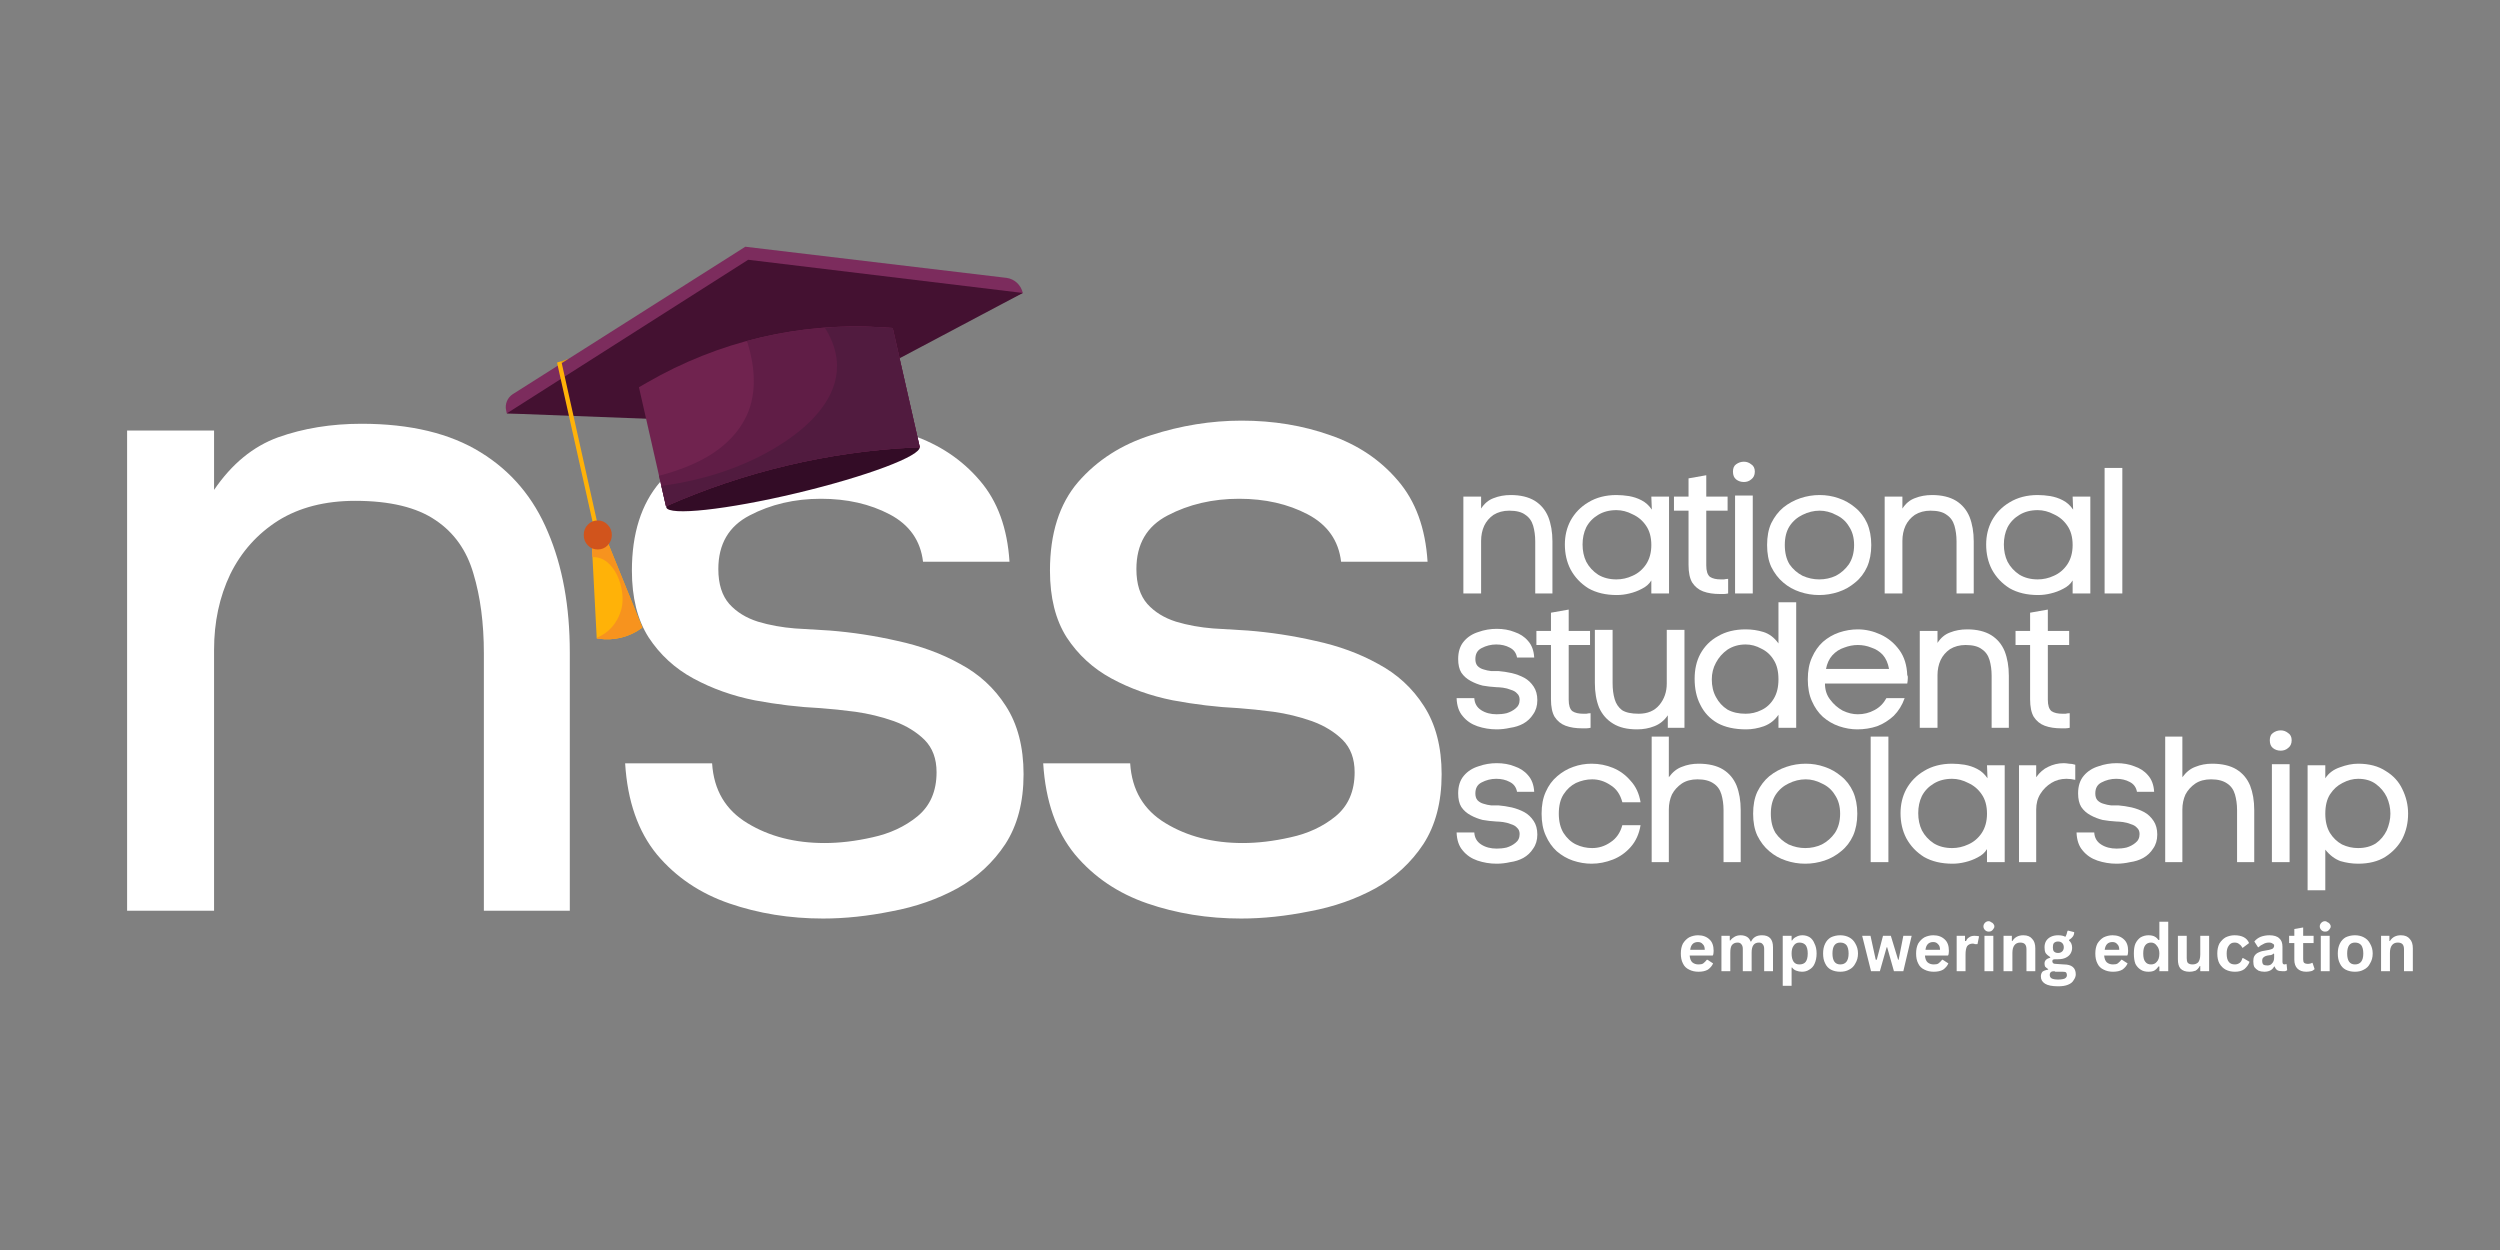 <svg xmlns="http://www.w3.org/2000/svg" xmlns:xlink="http://www.w3.org/1999/xlink" width="100" zoomAndPan="magnify" viewBox="0 0 75 37.5" height="50" preserveAspectRatio="xMidYMid meet" version="1.0"><rect x="0" y="0" width="75" height="37.5" fill="#808080" stroke="none"/><defs><g/><clipPath id="fa72dd8652"><path d="M 15.141 7.398 L 30.684 7.398 L 30.684 13 L 15.141 13 Z M 15.141 7.398 " clip-rule="nonzero"/></clipPath><clipPath id="5d07f3eb78"><path d="M 17 16 L 20 16 L 20 19.238 L 17 19.238 Z M 17 16 " clip-rule="nonzero"/></clipPath></defs><g fill="#ffffff" fill-opacity="1"><g transform="translate(1.813, 27.322)"><g><path d="M 4.609 -12.625 C 5.141 -13.406 5.781 -13.93 6.531 -14.203 C 7.289 -14.473 8.125 -14.609 9.031 -14.609 C 10.5 -14.609 11.691 -14.32 12.609 -13.75 C 13.523 -13.188 14.195 -12.391 14.625 -11.359 C 15.062 -10.336 15.281 -9.133 15.281 -7.75 L 15.281 0 L 12.703 0 L 12.703 -7.719 C 12.703 -8.625 12.598 -9.422 12.391 -10.109 C 12.191 -10.805 11.812 -11.344 11.25 -11.719 C 10.688 -12.102 9.883 -12.297 8.844 -12.297 C 7.938 -12.297 7.164 -12.098 6.531 -11.703 C 5.906 -11.305 5.426 -10.77 5.094 -10.094 C 4.77 -9.414 4.609 -8.66 4.609 -7.828 L 4.609 0 L 2 0 L 2 -14.406 L 4.609 -14.406 Z M 4.609 -12.625 "/></g></g></g><g fill="#ffffff" fill-opacity="1"><g transform="translate(17.738, 27.322)"><g><path d="M 3.812 -10.25 C 3.812 -9.801 3.922 -9.453 4.141 -9.203 C 4.359 -8.961 4.645 -8.785 5 -8.672 C 5.352 -8.566 5.723 -8.5 6.109 -8.469 C 6.492 -8.445 6.844 -8.426 7.156 -8.406 C 7.832 -8.352 8.508 -8.25 9.188 -8.094 C 9.875 -7.945 10.5 -7.719 11.062 -7.406 C 11.633 -7.102 12.094 -6.68 12.438 -6.141 C 12.789 -5.598 12.969 -4.914 12.969 -4.094 C 12.969 -3.258 12.785 -2.562 12.422 -2 C 12.055 -1.445 11.578 -1.004 10.984 -0.672 C 10.391 -0.348 9.734 -0.117 9.016 0.016 C 8.305 0.16 7.617 0.234 6.953 0.234 C 5.953 0.234 5.016 0.082 4.141 -0.219 C 3.266 -0.52 2.539 -1.008 1.969 -1.688 C 1.406 -2.375 1.086 -3.285 1.016 -4.422 L 3.625 -4.422 C 3.676 -3.617 4.031 -3.02 4.688 -2.625 C 5.344 -2.227 6.113 -2.031 7 -2.031 C 7.445 -2.031 7.926 -2.086 8.438 -2.203 C 8.957 -2.316 9.406 -2.523 9.781 -2.828 C 10.164 -3.141 10.359 -3.582 10.359 -4.156 C 10.359 -4.562 10.238 -4.883 10 -5.125 C 9.758 -5.363 9.453 -5.551 9.078 -5.688 C 8.703 -5.82 8.316 -5.914 7.922 -5.969 C 7.535 -6.02 7.188 -6.055 6.875 -6.078 C 6.227 -6.109 5.57 -6.188 4.906 -6.312 C 4.238 -6.445 3.625 -6.664 3.062 -6.969 C 2.508 -7.27 2.062 -7.68 1.719 -8.203 C 1.383 -8.734 1.219 -9.398 1.219 -10.203 C 1.219 -11.316 1.5 -12.203 2.062 -12.859 C 2.633 -13.516 3.363 -13.984 4.25 -14.266 C 5.145 -14.555 6.051 -14.703 6.969 -14.703 C 7.926 -14.703 8.812 -14.555 9.625 -14.266 C 10.445 -13.984 11.125 -13.531 11.656 -12.906 C 12.188 -12.289 12.484 -11.477 12.547 -10.469 L 9.953 -10.469 C 9.879 -11.102 9.547 -11.578 8.953 -11.891 C 8.359 -12.203 7.672 -12.359 6.891 -12.359 C 6.098 -12.359 5.383 -12.191 4.75 -11.859 C 4.125 -11.535 3.812 -11 3.812 -10.25 Z M 3.812 -10.25 "/></g></g></g><g fill="#ffffff" fill-opacity="1"><g transform="translate(30.28, 27.322)"><g><path d="M 3.812 -10.25 C 3.812 -9.801 3.922 -9.453 4.141 -9.203 C 4.359 -8.961 4.645 -8.785 5 -8.672 C 5.352 -8.566 5.723 -8.5 6.109 -8.469 C 6.492 -8.445 6.844 -8.426 7.156 -8.406 C 7.832 -8.352 8.508 -8.25 9.188 -8.094 C 9.875 -7.945 10.5 -7.719 11.062 -7.406 C 11.633 -7.102 12.094 -6.68 12.438 -6.141 C 12.789 -5.598 12.969 -4.914 12.969 -4.094 C 12.969 -3.258 12.785 -2.562 12.422 -2 C 12.055 -1.445 11.578 -1.004 10.984 -0.672 C 10.391 -0.348 9.734 -0.117 9.016 0.016 C 8.305 0.16 7.617 0.234 6.953 0.234 C 5.953 0.234 5.016 0.082 4.141 -0.219 C 3.266 -0.52 2.539 -1.008 1.969 -1.688 C 1.406 -2.375 1.086 -3.285 1.016 -4.422 L 3.625 -4.422 C 3.676 -3.617 4.031 -3.02 4.688 -2.625 C 5.344 -2.227 6.113 -2.031 7 -2.031 C 7.445 -2.031 7.926 -2.086 8.438 -2.203 C 8.957 -2.316 9.406 -2.523 9.781 -2.828 C 10.164 -3.141 10.359 -3.582 10.359 -4.156 C 10.359 -4.562 10.238 -4.883 10 -5.125 C 9.758 -5.363 9.453 -5.551 9.078 -5.688 C 8.703 -5.82 8.316 -5.914 7.922 -5.969 C 7.535 -6.02 7.188 -6.055 6.875 -6.078 C 6.227 -6.109 5.57 -6.188 4.906 -6.312 C 4.238 -6.445 3.625 -6.664 3.062 -6.969 C 2.508 -7.27 2.062 -7.68 1.719 -8.203 C 1.383 -8.734 1.219 -9.398 1.219 -10.203 C 1.219 -11.316 1.5 -12.203 2.062 -12.859 C 2.633 -13.516 3.363 -13.984 4.25 -14.266 C 5.145 -14.555 6.051 -14.703 6.969 -14.703 C 7.926 -14.703 8.812 -14.555 9.625 -14.266 C 10.445 -13.984 11.125 -13.531 11.656 -12.906 C 12.188 -12.289 12.484 -11.477 12.547 -10.469 L 9.953 -10.469 C 9.879 -11.102 9.547 -11.578 8.953 -11.891 C 8.359 -12.203 7.672 -12.359 6.891 -12.359 C 6.098 -12.359 5.383 -12.191 4.75 -11.859 C 4.125 -11.535 3.812 -11 3.812 -10.25 Z M 3.812 -10.25 "/></g></g></g><path fill="#e59c0c" d="M 16.84 10.84 L 17.062 10.762 L 16.812 11.004 Z M 16.84 10.84 " fill-opacity="1" fill-rule="nonzero"/><path fill="#330c26" d="M 27.59 13.406 C 27.648 13.672 26 14.293 23.902 14.793 C 21.805 15.293 20.047 15.484 19.988 15.219 C 19.93 14.957 21.594 14.332 23.688 13.832 C 25.785 13.332 27.531 13.141 27.59 13.406 Z M 27.59 13.406 " fill-opacity="1" fill-rule="nonzero"/><g clip-path="url(#fa72dd8652)"><path fill="#7c2c5d" d="M 30.195 8.336 L 22.359 7.402 L 15.379 11.828 C 15.223 11.93 15.141 12.125 15.184 12.312 L 15.203 12.402 L 23.195 12.32 L 30.684 8.789 C 30.629 8.547 30.434 8.367 30.195 8.336 Z M 30.195 8.336 " fill-opacity="1" fill-rule="nonzero"/><path fill="#441131" d="M 15.203 12.402 L 22.445 7.793 L 30.684 8.789 L 23.285 12.711 Z M 15.203 12.402 " fill-opacity="1" fill-rule="nonzero"/></g><path fill="#70234f" d="M 27.594 13.418 L 27.395 13.426 C 24.848 13.551 22.324 14.152 19.98 15.188 L 19.98 15.191 L 19.168 11.617 L 19.406 11.48 C 21.562 10.234 23.992 9.664 26.461 9.82 L 26.781 9.84 Z M 27.594 13.418 " fill-opacity="1" fill-rule="nonzero"/><path fill="#601d46" d="M 26.781 9.84 L 26.461 9.82 C 25.078 9.734 23.707 9.875 22.391 10.234 C 22.406 10.25 22.422 10.27 22.43 10.297 C 22.66 11.047 22.723 11.895 22.332 12.602 C 21.984 13.238 21.379 13.672 20.738 13.945 C 20.426 14.078 20.102 14.188 19.77 14.273 L 19.98 15.191 L 19.98 15.188 C 22.324 14.152 24.848 13.551 27.395 13.426 L 27.594 13.418 Z M 26.781 9.84 " fill-opacity="1" fill-rule="nonzero"/><path fill="#511b3f" d="M 26.781 9.84 L 26.461 9.82 C 25.887 9.785 25.312 9.789 24.746 9.832 C 26.074 11.941 23.477 13.531 21.793 14.117 C 21.156 14.34 20.504 14.488 19.84 14.578 L 19.98 15.191 L 19.98 15.188 C 22.324 14.152 24.848 13.551 27.395 13.426 L 27.594 13.418 Z M 26.781 9.84 " fill-opacity="1" fill-rule="nonzero"/><g clip-path="url(#5d07f3eb78)"><path fill="#ffb208" d="M 17.746 16.18 L 18.156 16.082 L 19.27 18.828 C 18.891 19.113 18.418 19.23 17.953 19.16 L 17.902 19.152 Z M 17.746 16.18 " fill-opacity="1" fill-rule="nonzero"/><path fill="#f7931e" d="M 18.156 16.082 L 17.746 16.18 L 17.773 16.715 C 18.43 16.676 18.801 17.68 18.641 18.273 C 18.52 18.715 18.242 18.996 17.902 19.133 L 17.902 19.152 L 17.953 19.16 C 18.418 19.23 18.891 19.113 19.27 18.828 Z M 18.156 16.082 " fill-opacity="1" fill-rule="nonzero"/></g><path fill="#ffb208" d="M 17.973 15.926 L 17.844 15.953 L 16.715 10.895 C 16.715 10.883 16.723 10.867 16.734 10.867 L 16.84 10.84 Z M 17.973 15.926 " fill-opacity="1" fill-rule="nonzero"/><path fill="#d1541c" d="M 18.355 16.051 C 18.355 16.172 18.312 16.273 18.23 16.359 C 18.148 16.445 18.047 16.484 17.934 16.484 C 17.816 16.484 17.715 16.445 17.633 16.359 C 17.551 16.273 17.512 16.172 17.512 16.051 C 17.512 15.93 17.551 15.824 17.633 15.742 C 17.715 15.656 17.816 15.613 17.934 15.613 C 18.047 15.613 18.148 15.656 18.23 15.742 C 18.312 15.824 18.355 15.93 18.355 16.051 Z M 18.355 16.051 " fill-opacity="1" fill-rule="nonzero"/><g fill="#ffffff" fill-opacity="1"><g transform="translate(43.495, 17.804)"><g><path d="M 0.938 -2.547 C 1.039 -2.703 1.164 -2.805 1.312 -2.859 C 1.469 -2.922 1.641 -2.953 1.828 -2.953 C 2.117 -2.953 2.359 -2.895 2.547 -2.781 C 2.734 -2.664 2.867 -2.504 2.953 -2.297 C 3.035 -2.086 3.078 -1.844 3.078 -1.562 L 3.078 0 L 2.562 0 L 2.562 -1.562 C 2.562 -1.738 2.539 -1.895 2.5 -2.031 C 2.457 -2.176 2.379 -2.285 2.266 -2.359 C 2.16 -2.441 2 -2.484 1.781 -2.484 C 1.602 -2.484 1.445 -2.441 1.312 -2.359 C 1.188 -2.273 1.094 -2.164 1.031 -2.031 C 0.969 -1.895 0.938 -1.742 0.938 -1.578 L 0.938 0 L 0.406 0 L 0.406 -2.906 L 0.938 -2.906 Z M 0.938 -2.547 "/></g></g></g><g fill="#ffffff" fill-opacity="1"><g transform="translate(46.649, 17.804)"><g><path d="M 3.422 0 L 2.891 0 L 2.891 -0.391 C 2.828 -0.285 2.734 -0.203 2.609 -0.141 C 2.492 -0.078 2.367 -0.031 2.234 0 C 2.109 0.031 1.984 0.047 1.859 0.047 C 1.523 0.047 1.238 -0.02 1 -0.156 C 0.77 -0.301 0.594 -0.488 0.469 -0.719 C 0.352 -0.945 0.297 -1.195 0.297 -1.469 C 0.297 -1.727 0.352 -1.969 0.469 -2.188 C 0.594 -2.414 0.77 -2.598 1 -2.734 C 1.238 -2.879 1.52 -2.953 1.844 -2.953 C 1.969 -2.953 2.094 -2.941 2.219 -2.922 C 2.352 -2.898 2.477 -2.859 2.594 -2.797 C 2.719 -2.734 2.82 -2.641 2.906 -2.516 L 2.891 -2.906 L 3.422 -2.906 Z M 2.891 -1.453 C 2.891 -1.691 2.836 -1.883 2.734 -2.031 C 2.629 -2.188 2.492 -2.301 2.328 -2.375 C 2.172 -2.457 2.008 -2.5 1.844 -2.5 C 1.633 -2.5 1.453 -2.453 1.297 -2.359 C 1.141 -2.266 1.02 -2.141 0.938 -1.984 C 0.863 -1.828 0.828 -1.656 0.828 -1.469 C 0.828 -1.281 0.863 -1.109 0.938 -0.953 C 1.02 -0.797 1.141 -0.664 1.297 -0.562 C 1.453 -0.469 1.633 -0.422 1.844 -0.422 C 2.008 -0.422 2.172 -0.457 2.328 -0.531 C 2.492 -0.602 2.629 -0.719 2.734 -0.875 C 2.836 -1.031 2.891 -1.223 2.891 -1.453 Z M 2.891 -1.453 "/></g></g></g><g fill="#ffffff" fill-opacity="1"><g transform="translate(50.094, 17.804)"><g><path d="M 1.094 -2.906 L 1.734 -2.906 L 1.734 -2.484 L 1.094 -2.484 L 1.094 -0.844 C 1.094 -0.676 1.129 -0.562 1.203 -0.5 C 1.285 -0.445 1.395 -0.422 1.531 -0.422 C 1.562 -0.422 1.594 -0.422 1.625 -0.422 C 1.664 -0.43 1.707 -0.438 1.75 -0.438 L 1.75 0 C 1.707 0.008 1.664 0.016 1.625 0.016 C 1.582 0.016 1.539 0.016 1.5 0.016 C 1.312 0.016 1.145 -0.008 1 -0.062 C 0.863 -0.113 0.754 -0.203 0.672 -0.328 C 0.598 -0.453 0.562 -0.629 0.562 -0.859 L 0.562 -2.484 L 0.125 -2.484 L 0.125 -2.906 L 0.562 -2.906 L 0.562 -3.453 L 1.094 -3.547 Z M 1.094 -2.906 "/></g></g></g><g fill="#ffffff" fill-opacity="1"><g transform="translate(51.614, 17.804)"><g><path d="M 0.375 -3.656 C 0.375 -3.758 0.406 -3.832 0.469 -3.875 C 0.539 -3.926 0.617 -3.953 0.703 -3.953 C 0.785 -3.953 0.859 -3.926 0.922 -3.875 C 0.992 -3.832 1.031 -3.758 1.031 -3.656 C 1.031 -3.551 0.992 -3.473 0.922 -3.422 C 0.859 -3.367 0.785 -3.344 0.703 -3.344 C 0.617 -3.344 0.539 -3.367 0.469 -3.422 C 0.406 -3.473 0.375 -3.551 0.375 -3.656 Z M 0.438 -2.938 L 0.438 0 L 0.969 0 L 0.969 -2.938 Z M 0.438 -2.938 "/></g></g></g><g fill="#ffffff" fill-opacity="1"><g transform="translate(52.732, 17.804)"><g><path d="M 3.406 -1.453 C 3.406 -1.203 3.363 -0.984 3.281 -0.797 C 3.195 -0.609 3.078 -0.453 2.922 -0.328 C 2.773 -0.203 2.609 -0.109 2.422 -0.047 C 2.234 0.016 2.039 0.047 1.844 0.047 C 1.645 0.047 1.453 0.016 1.266 -0.047 C 1.078 -0.109 0.91 -0.203 0.766 -0.328 C 0.617 -0.453 0.5 -0.609 0.406 -0.797 C 0.32 -0.984 0.281 -1.203 0.281 -1.453 C 0.281 -1.703 0.32 -1.922 0.406 -2.109 C 0.5 -2.297 0.617 -2.453 0.766 -2.578 C 0.922 -2.703 1.094 -2.797 1.281 -2.859 C 1.469 -2.922 1.66 -2.953 1.859 -2.953 C 2.055 -2.953 2.242 -2.922 2.422 -2.859 C 2.609 -2.797 2.773 -2.703 2.922 -2.578 C 3.078 -2.453 3.195 -2.297 3.281 -2.109 C 3.363 -1.922 3.406 -1.703 3.406 -1.453 Z M 0.812 -1.453 C 0.812 -1.223 0.859 -1.031 0.953 -0.875 C 1.055 -0.727 1.188 -0.613 1.344 -0.531 C 1.508 -0.457 1.676 -0.422 1.844 -0.422 C 2.02 -0.422 2.188 -0.457 2.344 -0.531 C 2.5 -0.613 2.629 -0.727 2.734 -0.875 C 2.836 -1.031 2.891 -1.223 2.891 -1.453 C 2.891 -1.68 2.836 -1.867 2.734 -2.016 C 2.641 -2.172 2.508 -2.285 2.344 -2.359 C 2.188 -2.441 2.023 -2.484 1.859 -2.484 C 1.68 -2.484 1.508 -2.441 1.344 -2.359 C 1.188 -2.285 1.055 -2.172 0.953 -2.016 C 0.859 -1.867 0.812 -1.68 0.812 -1.453 Z M 0.812 -1.453 "/></g></g></g><g fill="#ffffff" fill-opacity="1"><g transform="translate(56.134, 17.804)"><g><path d="M 0.938 -2.547 C 1.039 -2.703 1.164 -2.805 1.312 -2.859 C 1.469 -2.922 1.641 -2.953 1.828 -2.953 C 2.117 -2.953 2.359 -2.895 2.547 -2.781 C 2.734 -2.664 2.867 -2.504 2.953 -2.297 C 3.035 -2.086 3.078 -1.844 3.078 -1.562 L 3.078 0 L 2.562 0 L 2.562 -1.562 C 2.562 -1.738 2.539 -1.895 2.5 -2.031 C 2.457 -2.176 2.379 -2.285 2.266 -2.359 C 2.16 -2.441 2 -2.484 1.781 -2.484 C 1.602 -2.484 1.445 -2.441 1.312 -2.359 C 1.188 -2.273 1.094 -2.164 1.031 -2.031 C 0.969 -1.895 0.938 -1.742 0.938 -1.578 L 0.938 0 L 0.406 0 L 0.406 -2.906 L 0.938 -2.906 Z M 0.938 -2.547 "/></g></g></g><g fill="#ffffff" fill-opacity="1"><g transform="translate(59.288, 17.804)"><g><path d="M 3.422 0 L 2.891 0 L 2.891 -0.391 C 2.828 -0.285 2.734 -0.203 2.609 -0.141 C 2.492 -0.078 2.367 -0.031 2.234 0 C 2.109 0.031 1.984 0.047 1.859 0.047 C 1.523 0.047 1.238 -0.02 1 -0.156 C 0.77 -0.301 0.594 -0.488 0.469 -0.719 C 0.352 -0.945 0.297 -1.195 0.297 -1.469 C 0.297 -1.727 0.352 -1.969 0.469 -2.188 C 0.594 -2.414 0.77 -2.598 1 -2.734 C 1.238 -2.879 1.52 -2.953 1.844 -2.953 C 1.969 -2.953 2.094 -2.941 2.219 -2.922 C 2.352 -2.898 2.477 -2.859 2.594 -2.797 C 2.719 -2.734 2.82 -2.641 2.906 -2.516 L 2.891 -2.906 L 3.422 -2.906 Z M 2.891 -1.453 C 2.891 -1.691 2.836 -1.883 2.734 -2.031 C 2.629 -2.188 2.492 -2.301 2.328 -2.375 C 2.172 -2.457 2.008 -2.5 1.844 -2.5 C 1.633 -2.5 1.453 -2.453 1.297 -2.359 C 1.141 -2.266 1.02 -2.141 0.938 -1.984 C 0.863 -1.828 0.828 -1.656 0.828 -1.469 C 0.828 -1.281 0.863 -1.109 0.938 -0.953 C 1.02 -0.797 1.141 -0.664 1.297 -0.562 C 1.453 -0.469 1.633 -0.422 1.844 -0.422 C 2.008 -0.422 2.172 -0.457 2.328 -0.531 C 2.492 -0.602 2.629 -0.719 2.734 -0.875 C 2.836 -1.031 2.891 -1.223 2.891 -1.453 Z M 2.891 -1.453 "/></g></g></g><g fill="#ffffff" fill-opacity="1"><g transform="translate(62.732, 17.804)"><g><path d="M 0.406 0 L 0.406 -3.766 L 0.938 -3.766 L 0.938 0 Z M 0.406 0 "/></g></g></g><g fill="#ffffff" fill-opacity="1"><g transform="translate(43.495, 21.834)"><g><path d="M 0.766 -2.062 C 0.766 -1.977 0.785 -1.91 0.828 -1.859 C 0.879 -1.805 0.941 -1.77 1.016 -1.75 C 1.086 -1.727 1.16 -1.711 1.234 -1.703 C 1.305 -1.703 1.379 -1.703 1.453 -1.703 C 1.586 -1.691 1.723 -1.672 1.859 -1.641 C 1.992 -1.609 2.117 -1.562 2.234 -1.5 C 2.348 -1.438 2.441 -1.348 2.516 -1.234 C 2.586 -1.129 2.625 -0.992 2.625 -0.828 C 2.625 -0.66 2.582 -0.52 2.5 -0.406 C 2.426 -0.289 2.328 -0.195 2.203 -0.125 C 2.086 -0.062 1.957 -0.02 1.812 0 C 1.676 0.031 1.539 0.047 1.406 0.047 C 1.207 0.047 1.016 0.016 0.828 -0.047 C 0.648 -0.109 0.504 -0.207 0.391 -0.344 C 0.273 -0.477 0.211 -0.66 0.203 -0.891 L 0.734 -0.891 C 0.742 -0.734 0.812 -0.613 0.938 -0.531 C 1.07 -0.445 1.227 -0.406 1.406 -0.406 C 1.5 -0.406 1.598 -0.414 1.703 -0.438 C 1.805 -0.469 1.895 -0.516 1.969 -0.578 C 2.051 -0.641 2.094 -0.727 2.094 -0.844 C 2.094 -0.926 2.066 -0.988 2.016 -1.031 C 1.973 -1.082 1.91 -1.117 1.828 -1.141 C 1.754 -1.172 1.676 -1.191 1.594 -1.203 C 1.52 -1.211 1.453 -1.219 1.391 -1.219 C 1.254 -1.227 1.117 -1.242 0.984 -1.266 C 0.859 -1.297 0.738 -1.344 0.625 -1.406 C 0.508 -1.469 0.414 -1.551 0.344 -1.656 C 0.281 -1.758 0.25 -1.895 0.25 -2.062 C 0.25 -2.281 0.305 -2.457 0.422 -2.594 C 0.535 -2.727 0.68 -2.82 0.859 -2.875 C 1.035 -2.938 1.219 -2.969 1.406 -2.969 C 1.602 -2.969 1.781 -2.938 1.938 -2.875 C 2.102 -2.82 2.238 -2.734 2.344 -2.609 C 2.457 -2.484 2.52 -2.316 2.531 -2.109 L 2.016 -2.109 C 1.992 -2.242 1.922 -2.344 1.797 -2.406 C 1.68 -2.469 1.547 -2.5 1.391 -2.5 C 1.234 -2.5 1.086 -2.461 0.953 -2.391 C 0.828 -2.328 0.766 -2.219 0.766 -2.062 Z M 0.766 -2.062 "/></g></g></g><g fill="#ffffff" fill-opacity="1"><g transform="translate(45.967, 21.834)"><g><path d="M 1.094 -2.906 L 1.734 -2.906 L 1.734 -2.484 L 1.094 -2.484 L 1.094 -0.844 C 1.094 -0.676 1.129 -0.562 1.203 -0.5 C 1.285 -0.445 1.395 -0.422 1.531 -0.422 C 1.562 -0.422 1.594 -0.422 1.625 -0.422 C 1.664 -0.43 1.707 -0.438 1.75 -0.438 L 1.75 0 C 1.707 0.008 1.664 0.016 1.625 0.016 C 1.582 0.016 1.539 0.016 1.5 0.016 C 1.312 0.016 1.145 -0.008 1 -0.062 C 0.863 -0.113 0.754 -0.203 0.672 -0.328 C 0.598 -0.453 0.562 -0.629 0.562 -0.859 L 0.562 -2.484 L 0.125 -2.484 L 0.125 -2.906 L 0.562 -2.906 L 0.562 -3.453 L 1.094 -3.547 Z M 1.094 -2.906 "/></g></g></g><g fill="#ffffff" fill-opacity="1"><g transform="translate(47.487, 21.834)"><g><path d="M 2.547 -0.375 C 2.441 -0.219 2.305 -0.109 2.141 -0.047 C 1.984 0.016 1.812 0.047 1.625 0.047 C 1.332 0.047 1.094 -0.008 0.906 -0.125 C 0.719 -0.238 0.578 -0.398 0.484 -0.609 C 0.398 -0.828 0.359 -1.07 0.359 -1.344 L 0.359 -2.938 L 0.891 -2.938 L 0.891 -1.344 C 0.891 -1.164 0.91 -1.004 0.953 -0.859 C 0.992 -0.723 1.066 -0.613 1.172 -0.531 C 1.285 -0.457 1.453 -0.422 1.672 -0.422 C 1.941 -0.422 2.148 -0.508 2.297 -0.688 C 2.441 -0.863 2.516 -1.078 2.516 -1.328 L 2.516 -2.938 L 3.047 -2.938 L 3.047 0 L 2.547 0 Z M 2.547 -0.375 "/></g></g></g><g fill="#ffffff" fill-opacity="1"><g transform="translate(50.62, 21.834)"><g><path d="M 3.266 -3.766 L 3.266 0 L 2.734 0 L 2.734 -0.391 C 2.629 -0.234 2.484 -0.117 2.297 -0.047 C 2.117 0.016 1.941 0.047 1.766 0.047 C 1.422 0.047 1.133 -0.016 0.906 -0.141 C 0.676 -0.273 0.504 -0.457 0.391 -0.688 C 0.273 -0.914 0.219 -1.176 0.219 -1.469 C 0.219 -1.75 0.273 -2 0.391 -2.219 C 0.516 -2.445 0.691 -2.625 0.922 -2.75 C 1.148 -2.883 1.426 -2.953 1.75 -2.953 C 1.938 -2.953 2.113 -2.926 2.281 -2.875 C 2.457 -2.82 2.609 -2.707 2.734 -2.531 L 2.734 -3.766 Z M 2.734 -1.453 C 2.734 -1.691 2.688 -1.883 2.594 -2.031 C 2.5 -2.188 2.375 -2.301 2.219 -2.375 C 2.07 -2.457 1.914 -2.5 1.75 -2.5 C 1.539 -2.5 1.359 -2.445 1.203 -2.344 C 1.055 -2.238 0.941 -2.109 0.859 -1.953 C 0.773 -1.797 0.734 -1.629 0.734 -1.453 C 0.734 -1.254 0.773 -1.078 0.859 -0.922 C 0.941 -0.766 1.055 -0.641 1.203 -0.547 C 1.359 -0.461 1.539 -0.422 1.75 -0.422 C 1.914 -0.422 2.07 -0.457 2.219 -0.531 C 2.375 -0.602 2.5 -0.719 2.594 -0.875 C 2.688 -1.031 2.734 -1.223 2.734 -1.453 Z M 2.734 -1.453 "/></g></g></g><g fill="#ffffff" fill-opacity="1"><g transform="translate(53.968, 21.834)"><g><path d="M 3.25 -1.578 C 3.258 -1.566 3.266 -1.551 3.266 -1.531 C 3.266 -1.52 3.266 -1.504 3.266 -1.484 C 3.266 -1.43 3.258 -1.379 3.25 -1.328 L 0.781 -1.328 C 0.781 -1.141 0.832 -0.977 0.938 -0.844 C 1.039 -0.707 1.164 -0.598 1.312 -0.516 C 1.469 -0.441 1.617 -0.406 1.766 -0.406 C 1.941 -0.406 2.109 -0.445 2.266 -0.531 C 2.422 -0.613 2.539 -0.734 2.625 -0.891 L 3.172 -0.891 C 3.098 -0.68 2.988 -0.504 2.844 -0.359 C 2.695 -0.223 2.531 -0.117 2.344 -0.047 C 2.156 0.016 1.957 0.047 1.75 0.047 C 1.57 0.047 1.391 0.016 1.203 -0.047 C 1.023 -0.109 0.863 -0.203 0.719 -0.328 C 0.582 -0.453 0.473 -0.609 0.391 -0.797 C 0.305 -0.984 0.266 -1.203 0.266 -1.453 C 0.266 -1.703 0.305 -1.922 0.391 -2.109 C 0.473 -2.297 0.582 -2.453 0.719 -2.578 C 0.863 -2.703 1.023 -2.797 1.203 -2.859 C 1.391 -2.922 1.578 -2.953 1.766 -2.953 C 2.004 -2.953 2.234 -2.898 2.453 -2.797 C 2.68 -2.691 2.867 -2.535 3.016 -2.328 C 3.16 -2.129 3.238 -1.879 3.25 -1.578 Z M 2.703 -1.766 C 2.672 -1.941 2.609 -2.082 2.516 -2.188 C 2.422 -2.289 2.305 -2.363 2.172 -2.406 C 2.047 -2.457 1.91 -2.484 1.766 -2.484 C 1.629 -2.484 1.492 -2.457 1.359 -2.406 C 1.223 -2.363 1.102 -2.285 1 -2.172 C 0.906 -2.066 0.844 -1.93 0.812 -1.766 Z M 2.703 -1.766 "/></g></g></g><g fill="#ffffff" fill-opacity="1"><g transform="translate(57.187, 21.834)"><g><path d="M 0.938 -2.547 C 1.039 -2.703 1.164 -2.805 1.312 -2.859 C 1.469 -2.922 1.641 -2.953 1.828 -2.953 C 2.117 -2.953 2.359 -2.895 2.547 -2.781 C 2.734 -2.664 2.867 -2.504 2.953 -2.297 C 3.035 -2.086 3.078 -1.844 3.078 -1.562 L 3.078 0 L 2.562 0 L 2.562 -1.562 C 2.562 -1.738 2.539 -1.895 2.5 -2.031 C 2.457 -2.176 2.379 -2.285 2.266 -2.359 C 2.16 -2.441 2 -2.484 1.781 -2.484 C 1.602 -2.484 1.445 -2.441 1.312 -2.359 C 1.188 -2.273 1.094 -2.164 1.031 -2.031 C 0.969 -1.895 0.938 -1.742 0.938 -1.578 L 0.938 0 L 0.406 0 L 0.406 -2.906 L 0.938 -2.906 Z M 0.938 -2.547 "/></g></g></g><g fill="#ffffff" fill-opacity="1"><g transform="translate(60.341, 21.834)"><g><path d="M 1.094 -2.906 L 1.734 -2.906 L 1.734 -2.484 L 1.094 -2.484 L 1.094 -0.844 C 1.094 -0.676 1.129 -0.562 1.203 -0.5 C 1.285 -0.445 1.395 -0.422 1.531 -0.422 C 1.562 -0.422 1.594 -0.422 1.625 -0.422 C 1.664 -0.43 1.707 -0.438 1.75 -0.438 L 1.75 0 C 1.707 0.008 1.664 0.016 1.625 0.016 C 1.582 0.016 1.539 0.016 1.5 0.016 C 1.312 0.016 1.145 -0.008 1 -0.062 C 0.863 -0.113 0.754 -0.203 0.672 -0.328 C 0.598 -0.453 0.562 -0.629 0.562 -0.859 L 0.562 -2.484 L 0.125 -2.484 L 0.125 -2.906 L 0.562 -2.906 L 0.562 -3.453 L 1.094 -3.547 Z M 1.094 -2.906 "/></g></g></g><g fill="#ffffff" fill-opacity="1"><g transform="translate(43.495, 25.864)"><g><path d="M 0.766 -2.062 C 0.766 -1.977 0.785 -1.91 0.828 -1.859 C 0.879 -1.805 0.941 -1.77 1.016 -1.75 C 1.086 -1.727 1.16 -1.711 1.234 -1.703 C 1.305 -1.703 1.379 -1.703 1.453 -1.703 C 1.586 -1.691 1.723 -1.672 1.859 -1.641 C 1.992 -1.609 2.117 -1.562 2.234 -1.5 C 2.348 -1.438 2.441 -1.348 2.516 -1.234 C 2.586 -1.129 2.625 -0.992 2.625 -0.828 C 2.625 -0.66 2.582 -0.52 2.5 -0.406 C 2.426 -0.289 2.328 -0.195 2.203 -0.125 C 2.086 -0.062 1.957 -0.02 1.812 0 C 1.676 0.031 1.539 0.047 1.406 0.047 C 1.207 0.047 1.016 0.016 0.828 -0.047 C 0.648 -0.109 0.504 -0.207 0.391 -0.344 C 0.273 -0.477 0.211 -0.66 0.203 -0.891 L 0.734 -0.891 C 0.742 -0.734 0.812 -0.613 0.938 -0.531 C 1.07 -0.445 1.227 -0.406 1.406 -0.406 C 1.5 -0.406 1.598 -0.414 1.703 -0.438 C 1.805 -0.469 1.895 -0.516 1.969 -0.578 C 2.051 -0.641 2.094 -0.727 2.094 -0.844 C 2.094 -0.926 2.066 -0.988 2.016 -1.031 C 1.973 -1.082 1.91 -1.117 1.828 -1.141 C 1.754 -1.172 1.676 -1.191 1.594 -1.203 C 1.52 -1.211 1.453 -1.219 1.391 -1.219 C 1.254 -1.227 1.117 -1.242 0.984 -1.266 C 0.859 -1.297 0.738 -1.344 0.625 -1.406 C 0.508 -1.469 0.414 -1.551 0.344 -1.656 C 0.281 -1.758 0.25 -1.895 0.25 -2.062 C 0.25 -2.281 0.305 -2.457 0.422 -2.594 C 0.535 -2.727 0.68 -2.82 0.859 -2.875 C 1.035 -2.938 1.219 -2.969 1.406 -2.969 C 1.602 -2.969 1.781 -2.938 1.938 -2.875 C 2.102 -2.82 2.238 -2.734 2.344 -2.609 C 2.457 -2.484 2.52 -2.316 2.531 -2.109 L 2.016 -2.109 C 1.992 -2.242 1.922 -2.344 1.797 -2.406 C 1.68 -2.469 1.547 -2.5 1.391 -2.5 C 1.234 -2.5 1.086 -2.461 0.953 -2.391 C 0.828 -2.328 0.766 -2.219 0.766 -2.062 Z M 0.766 -2.062 "/></g></g></g><g fill="#ffffff" fill-opacity="1"><g transform="translate(45.967, 25.864)"><g><path d="M 3.25 -1.109 C 3.207 -0.848 3.109 -0.629 2.953 -0.453 C 2.805 -0.285 2.629 -0.16 2.422 -0.078 C 2.211 0.004 2 0.047 1.781 0.047 C 1.594 0.047 1.406 0.016 1.219 -0.047 C 1.039 -0.109 0.879 -0.203 0.734 -0.328 C 0.598 -0.453 0.488 -0.609 0.406 -0.797 C 0.32 -0.984 0.281 -1.203 0.281 -1.453 C 0.281 -1.703 0.32 -1.922 0.406 -2.109 C 0.488 -2.297 0.602 -2.453 0.75 -2.578 C 0.895 -2.703 1.055 -2.797 1.234 -2.859 C 1.41 -2.922 1.594 -2.953 1.781 -2.953 C 2.008 -2.953 2.223 -2.91 2.422 -2.828 C 2.629 -2.742 2.805 -2.613 2.953 -2.438 C 3.109 -2.27 3.207 -2.055 3.25 -1.797 L 2.703 -1.797 C 2.641 -2.035 2.52 -2.207 2.344 -2.312 C 2.176 -2.426 1.992 -2.484 1.797 -2.484 C 1.629 -2.484 1.469 -2.445 1.312 -2.375 C 1.164 -2.301 1.039 -2.188 0.938 -2.031 C 0.844 -1.883 0.797 -1.691 0.797 -1.453 C 0.797 -1.223 0.844 -1.031 0.938 -0.875 C 1.039 -0.719 1.164 -0.602 1.312 -0.531 C 1.469 -0.457 1.629 -0.422 1.797 -0.422 C 1.992 -0.422 2.176 -0.477 2.344 -0.594 C 2.52 -0.707 2.641 -0.879 2.703 -1.109 Z M 3.25 -1.109 "/></g></g></g><g fill="#ffffff" fill-opacity="1"><g transform="translate(49.159, 25.864)"><g><path d="M 0.906 -2.547 C 1.02 -2.703 1.148 -2.805 1.297 -2.859 C 1.453 -2.922 1.617 -2.953 1.797 -2.953 C 2.098 -2.953 2.344 -2.895 2.531 -2.781 C 2.719 -2.664 2.852 -2.504 2.938 -2.297 C 3.02 -2.086 3.062 -1.844 3.062 -1.562 L 3.062 0 L 2.547 0 L 2.547 -1.562 C 2.547 -1.738 2.523 -1.895 2.484 -2.031 C 2.441 -2.176 2.363 -2.285 2.25 -2.359 C 2.133 -2.441 1.973 -2.484 1.766 -2.484 C 1.578 -2.484 1.422 -2.441 1.297 -2.359 C 1.172 -2.273 1.07 -2.164 1 -2.031 C 0.938 -1.895 0.906 -1.742 0.906 -1.578 L 0.906 0 L 0.391 0 L 0.391 -3.766 L 0.906 -3.766 Z M 0.906 -2.547 "/></g></g></g><g fill="#ffffff" fill-opacity="1"><g transform="translate(52.313, 25.864)"><g><path d="M 3.406 -1.453 C 3.406 -1.203 3.363 -0.984 3.281 -0.797 C 3.195 -0.609 3.078 -0.453 2.922 -0.328 C 2.773 -0.203 2.609 -0.109 2.422 -0.047 C 2.234 0.016 2.039 0.047 1.844 0.047 C 1.645 0.047 1.453 0.016 1.266 -0.047 C 1.078 -0.109 0.91 -0.203 0.766 -0.328 C 0.617 -0.453 0.5 -0.609 0.406 -0.797 C 0.32 -0.984 0.281 -1.203 0.281 -1.453 C 0.281 -1.703 0.32 -1.922 0.406 -2.109 C 0.5 -2.297 0.617 -2.453 0.766 -2.578 C 0.922 -2.703 1.094 -2.797 1.281 -2.859 C 1.469 -2.922 1.66 -2.953 1.859 -2.953 C 2.055 -2.953 2.242 -2.922 2.422 -2.859 C 2.609 -2.797 2.773 -2.703 2.922 -2.578 C 3.078 -2.453 3.195 -2.297 3.281 -2.109 C 3.363 -1.922 3.406 -1.703 3.406 -1.453 Z M 0.812 -1.453 C 0.812 -1.223 0.859 -1.031 0.953 -0.875 C 1.055 -0.727 1.188 -0.613 1.344 -0.531 C 1.508 -0.457 1.676 -0.422 1.844 -0.422 C 2.02 -0.422 2.188 -0.457 2.344 -0.531 C 2.5 -0.613 2.629 -0.727 2.734 -0.875 C 2.836 -1.031 2.891 -1.223 2.891 -1.453 C 2.891 -1.68 2.836 -1.867 2.734 -2.016 C 2.641 -2.172 2.508 -2.285 2.344 -2.359 C 2.188 -2.441 2.023 -2.484 1.859 -2.484 C 1.68 -2.484 1.508 -2.441 1.344 -2.359 C 1.188 -2.285 1.055 -2.172 0.953 -2.016 C 0.859 -1.867 0.812 -1.68 0.812 -1.453 Z M 0.812 -1.453 "/></g></g></g><g fill="#ffffff" fill-opacity="1"><g transform="translate(55.714, 25.864)"><g><path d="M 0.406 0 L 0.406 -3.766 L 0.938 -3.766 L 0.938 0 Z M 0.406 0 "/></g></g></g><g fill="#ffffff" fill-opacity="1"><g transform="translate(56.719, 25.864)"><g><path d="M 3.422 0 L 2.891 0 L 2.891 -0.391 C 2.828 -0.285 2.734 -0.203 2.609 -0.141 C 2.492 -0.078 2.367 -0.031 2.234 0 C 2.109 0.031 1.984 0.047 1.859 0.047 C 1.523 0.047 1.238 -0.02 1 -0.156 C 0.77 -0.301 0.594 -0.488 0.469 -0.719 C 0.352 -0.945 0.297 -1.195 0.297 -1.469 C 0.297 -1.727 0.352 -1.969 0.469 -2.188 C 0.594 -2.414 0.77 -2.598 1 -2.734 C 1.238 -2.879 1.52 -2.953 1.844 -2.953 C 1.969 -2.953 2.094 -2.941 2.219 -2.922 C 2.352 -2.898 2.477 -2.859 2.594 -2.797 C 2.719 -2.734 2.82 -2.641 2.906 -2.516 L 2.891 -2.906 L 3.422 -2.906 Z M 2.891 -1.453 C 2.891 -1.691 2.836 -1.883 2.734 -2.031 C 2.629 -2.188 2.492 -2.301 2.328 -2.375 C 2.172 -2.457 2.008 -2.5 1.844 -2.5 C 1.633 -2.5 1.453 -2.453 1.297 -2.359 C 1.141 -2.266 1.02 -2.141 0.938 -1.984 C 0.863 -1.828 0.828 -1.656 0.828 -1.469 C 0.828 -1.281 0.863 -1.109 0.938 -0.953 C 1.02 -0.797 1.141 -0.664 1.297 -0.562 C 1.453 -0.469 1.633 -0.422 1.844 -0.422 C 2.008 -0.422 2.172 -0.457 2.328 -0.531 C 2.492 -0.602 2.629 -0.719 2.734 -0.875 C 2.836 -1.031 2.891 -1.223 2.891 -1.453 Z M 2.891 -1.453 "/></g></g></g><g fill="#ffffff" fill-opacity="1"><g transform="translate(60.164, 25.864)"><g><path d="M 0.922 -2.547 C 1.023 -2.691 1.145 -2.797 1.281 -2.859 C 1.426 -2.93 1.582 -2.969 1.75 -2.969 C 1.801 -2.969 1.852 -2.961 1.906 -2.953 C 1.969 -2.953 2.031 -2.941 2.094 -2.922 L 2.094 -2.469 C 2.008 -2.488 1.922 -2.5 1.828 -2.5 C 1.66 -2.5 1.508 -2.457 1.375 -2.375 C 1.238 -2.289 1.129 -2.18 1.047 -2.047 C 0.961 -1.91 0.922 -1.754 0.922 -1.578 L 0.922 0 L 0.406 0 L 0.406 -2.906 L 0.922 -2.906 Z M 0.922 -2.547 "/></g></g></g><g fill="#ffffff" fill-opacity="1"><g transform="translate(62.093, 25.864)"><g><path d="M 0.766 -2.062 C 0.766 -1.977 0.785 -1.91 0.828 -1.859 C 0.879 -1.805 0.941 -1.77 1.016 -1.75 C 1.086 -1.727 1.16 -1.711 1.234 -1.703 C 1.305 -1.703 1.379 -1.703 1.453 -1.703 C 1.586 -1.691 1.723 -1.672 1.859 -1.641 C 1.992 -1.609 2.117 -1.562 2.234 -1.5 C 2.348 -1.438 2.441 -1.348 2.516 -1.234 C 2.586 -1.129 2.625 -0.992 2.625 -0.828 C 2.625 -0.66 2.582 -0.52 2.5 -0.406 C 2.426 -0.289 2.328 -0.195 2.203 -0.125 C 2.086 -0.062 1.957 -0.02 1.812 0 C 1.676 0.031 1.539 0.047 1.406 0.047 C 1.207 0.047 1.016 0.016 0.828 -0.047 C 0.648 -0.109 0.504 -0.207 0.391 -0.344 C 0.273 -0.477 0.211 -0.66 0.203 -0.891 L 0.734 -0.891 C 0.742 -0.734 0.812 -0.613 0.938 -0.531 C 1.07 -0.445 1.227 -0.406 1.406 -0.406 C 1.5 -0.406 1.598 -0.414 1.703 -0.438 C 1.805 -0.469 1.895 -0.516 1.969 -0.578 C 2.051 -0.641 2.094 -0.727 2.094 -0.844 C 2.094 -0.926 2.066 -0.988 2.016 -1.031 C 1.973 -1.082 1.91 -1.117 1.828 -1.141 C 1.754 -1.172 1.676 -1.191 1.594 -1.203 C 1.52 -1.211 1.453 -1.219 1.391 -1.219 C 1.254 -1.227 1.117 -1.242 0.984 -1.266 C 0.859 -1.297 0.738 -1.344 0.625 -1.406 C 0.508 -1.469 0.414 -1.551 0.344 -1.656 C 0.281 -1.758 0.25 -1.895 0.25 -2.062 C 0.25 -2.281 0.305 -2.457 0.422 -2.594 C 0.535 -2.727 0.68 -2.82 0.859 -2.875 C 1.035 -2.938 1.219 -2.969 1.406 -2.969 C 1.602 -2.969 1.781 -2.938 1.938 -2.875 C 2.102 -2.82 2.238 -2.734 2.344 -2.609 C 2.457 -2.484 2.52 -2.316 2.531 -2.109 L 2.016 -2.109 C 1.992 -2.242 1.922 -2.344 1.797 -2.406 C 1.68 -2.469 1.547 -2.5 1.391 -2.5 C 1.234 -2.5 1.086 -2.461 0.953 -2.391 C 0.828 -2.328 0.766 -2.219 0.766 -2.062 Z M 0.766 -2.062 "/></g></g></g><g fill="#ffffff" fill-opacity="1"><g transform="translate(64.565, 25.864)"><g><path d="M 0.906 -2.547 C 1.02 -2.703 1.148 -2.805 1.297 -2.859 C 1.453 -2.922 1.617 -2.953 1.797 -2.953 C 2.098 -2.953 2.344 -2.895 2.531 -2.781 C 2.719 -2.664 2.852 -2.504 2.938 -2.297 C 3.02 -2.086 3.062 -1.844 3.062 -1.562 L 3.062 0 L 2.547 0 L 2.547 -1.562 C 2.547 -1.738 2.523 -1.895 2.484 -2.031 C 2.441 -2.176 2.363 -2.285 2.25 -2.359 C 2.133 -2.441 1.973 -2.484 1.766 -2.484 C 1.578 -2.484 1.422 -2.441 1.297 -2.359 C 1.172 -2.273 1.07 -2.164 1 -2.031 C 0.938 -1.895 0.906 -1.742 0.906 -1.578 L 0.906 0 L 0.391 0 L 0.391 -3.766 L 0.906 -3.766 Z M 0.906 -2.547 "/></g></g></g><g fill="#ffffff" fill-opacity="1"><g transform="translate(67.719, 25.864)"><g><path d="M 0.375 -3.656 C 0.375 -3.758 0.406 -3.832 0.469 -3.875 C 0.539 -3.926 0.617 -3.953 0.703 -3.953 C 0.785 -3.953 0.859 -3.926 0.922 -3.875 C 0.992 -3.832 1.031 -3.758 1.031 -3.656 C 1.031 -3.551 0.992 -3.473 0.922 -3.422 C 0.859 -3.367 0.785 -3.344 0.703 -3.344 C 0.617 -3.344 0.539 -3.367 0.469 -3.422 C 0.406 -3.473 0.375 -3.551 0.375 -3.656 Z M 0.438 -2.938 L 0.438 0 L 0.969 0 L 0.969 -2.938 Z M 0.438 -2.938 "/></g></g></g><g fill="#ffffff" fill-opacity="1"><g transform="translate(68.837, 25.864)"><g><path d="M 0.391 0.844 L 0.391 -2.906 L 0.922 -2.906 L 0.922 -2.516 C 1.023 -2.672 1.172 -2.781 1.359 -2.844 C 1.547 -2.914 1.727 -2.953 1.906 -2.953 C 2.238 -2.953 2.516 -2.879 2.734 -2.734 C 2.961 -2.598 3.129 -2.414 3.234 -2.188 C 3.348 -1.957 3.406 -1.711 3.406 -1.453 C 3.406 -1.18 3.348 -0.93 3.234 -0.703 C 3.117 -0.484 2.945 -0.301 2.719 -0.156 C 2.5 -0.02 2.227 0.047 1.906 0.047 C 1.727 0.047 1.551 0.02 1.375 -0.031 C 1.207 -0.094 1.055 -0.207 0.922 -0.375 L 0.922 0.844 Z M 0.922 -1.453 C 0.922 -1.223 0.969 -1.031 1.062 -0.875 C 1.156 -0.727 1.273 -0.613 1.422 -0.531 C 1.578 -0.457 1.738 -0.422 1.906 -0.422 C 2.113 -0.422 2.289 -0.469 2.438 -0.562 C 2.582 -0.664 2.691 -0.797 2.766 -0.953 C 2.836 -1.117 2.875 -1.285 2.875 -1.453 C 2.875 -1.629 2.836 -1.797 2.766 -1.953 C 2.691 -2.109 2.582 -2.238 2.438 -2.344 C 2.301 -2.445 2.125 -2.5 1.906 -2.5 C 1.75 -2.5 1.594 -2.457 1.438 -2.375 C 1.289 -2.301 1.164 -2.188 1.062 -2.031 C 0.969 -1.883 0.922 -1.691 0.922 -1.453 Z M 0.922 -1.453 "/></g></g></g><g fill="#ffffff" fill-opacity="1"><g transform="translate(50.331, 29.136)"><g><path d="M 1.047 -0.469 L 0.359 -0.469 C 0.367 -0.375 0.395 -0.305 0.438 -0.266 C 0.488 -0.223 0.551 -0.203 0.625 -0.203 C 0.688 -0.203 0.734 -0.211 0.766 -0.234 C 0.805 -0.266 0.844 -0.301 0.875 -0.344 L 0.891 -0.344 L 1.062 -0.234 C 1.031 -0.16 0.977 -0.098 0.906 -0.047 C 0.832 -0.004 0.738 0.016 0.625 0.016 C 0.52 0.016 0.426 -0.004 0.344 -0.047 C 0.258 -0.086 0.195 -0.148 0.156 -0.234 C 0.113 -0.316 0.094 -0.414 0.094 -0.531 C 0.094 -0.645 0.113 -0.742 0.156 -0.828 C 0.207 -0.91 0.27 -0.973 0.344 -1.016 C 0.426 -1.055 0.516 -1.078 0.609 -1.078 C 0.754 -1.078 0.867 -1.035 0.953 -0.953 C 1.035 -0.879 1.078 -0.766 1.078 -0.609 C 1.078 -0.555 1.07 -0.516 1.062 -0.484 Z M 0.812 -0.641 C 0.812 -0.723 0.789 -0.781 0.75 -0.812 C 0.719 -0.852 0.672 -0.875 0.609 -0.875 C 0.473 -0.875 0.395 -0.797 0.375 -0.641 Z M 0.812 -0.641 "/></g></g><g transform="translate(51.487, 29.136)"><g><path d="M 0.156 0 L 0.156 -1.062 L 0.406 -1.062 L 0.406 -0.922 L 0.422 -0.922 C 0.461 -0.973 0.504 -1.008 0.547 -1.031 C 0.598 -1.062 0.66 -1.078 0.734 -1.078 C 0.805 -1.078 0.867 -1.062 0.922 -1.031 C 0.973 -1 1.008 -0.953 1.031 -0.891 L 1.047 -0.891 C 1.078 -0.953 1.117 -1 1.172 -1.031 C 1.223 -1.062 1.289 -1.078 1.375 -1.078 C 1.594 -1.078 1.703 -0.957 1.703 -0.719 L 1.703 0 L 1.438 0 L 1.438 -0.672 C 1.438 -0.734 1.422 -0.781 1.391 -0.812 C 1.367 -0.844 1.332 -0.859 1.281 -0.859 C 1.133 -0.859 1.062 -0.758 1.062 -0.562 L 1.062 0 L 0.797 0 L 0.797 -0.672 C 0.797 -0.734 0.781 -0.781 0.75 -0.812 C 0.727 -0.844 0.691 -0.859 0.641 -0.859 C 0.566 -0.859 0.508 -0.832 0.469 -0.781 C 0.438 -0.738 0.422 -0.664 0.422 -0.562 L 0.422 0 Z M 0.156 0 "/></g></g><g transform="translate(53.326, 29.136)"><g><path d="M 0.156 0.438 L 0.156 -1.062 L 0.422 -1.062 L 0.422 -0.922 L 0.438 -0.922 C 0.469 -0.973 0.508 -1.008 0.562 -1.031 C 0.613 -1.062 0.676 -1.078 0.75 -1.078 C 0.832 -1.078 0.906 -1.055 0.969 -1.016 C 1.031 -0.973 1.078 -0.91 1.109 -0.828 C 1.148 -0.754 1.172 -0.656 1.172 -0.531 C 1.172 -0.406 1.148 -0.301 1.109 -0.219 C 1.078 -0.145 1.023 -0.086 0.953 -0.047 C 0.891 -0.004 0.816 0.016 0.734 0.016 C 0.672 0.016 0.613 0.004 0.562 -0.016 C 0.508 -0.035 0.469 -0.066 0.438 -0.109 L 0.422 -0.109 L 0.422 0.438 Z M 0.656 -0.203 C 0.738 -0.203 0.801 -0.227 0.844 -0.281 C 0.883 -0.332 0.906 -0.414 0.906 -0.531 C 0.906 -0.645 0.883 -0.727 0.844 -0.781 C 0.801 -0.832 0.738 -0.859 0.656 -0.859 C 0.582 -0.859 0.523 -0.828 0.484 -0.766 C 0.441 -0.711 0.422 -0.633 0.422 -0.531 C 0.422 -0.426 0.441 -0.344 0.484 -0.281 C 0.523 -0.227 0.582 -0.203 0.656 -0.203 Z M 0.656 -0.203 "/></g></g><g transform="translate(54.599, 29.136)"><g><path d="M 0.609 0.016 C 0.504 0.016 0.41 -0.004 0.328 -0.047 C 0.254 -0.086 0.195 -0.148 0.156 -0.234 C 0.113 -0.316 0.094 -0.414 0.094 -0.531 C 0.094 -0.645 0.113 -0.742 0.156 -0.828 C 0.195 -0.91 0.254 -0.973 0.328 -1.016 C 0.41 -1.055 0.504 -1.078 0.609 -1.078 C 0.711 -1.078 0.801 -1.055 0.875 -1.016 C 0.957 -0.973 1.02 -0.91 1.062 -0.828 C 1.113 -0.742 1.141 -0.645 1.141 -0.531 C 1.141 -0.414 1.113 -0.316 1.062 -0.234 C 1.02 -0.148 0.957 -0.086 0.875 -0.047 C 0.801 -0.004 0.711 0.016 0.609 0.016 Z M 0.609 -0.203 C 0.773 -0.203 0.859 -0.312 0.859 -0.531 C 0.859 -0.645 0.836 -0.727 0.797 -0.781 C 0.754 -0.832 0.691 -0.859 0.609 -0.859 C 0.453 -0.859 0.375 -0.75 0.375 -0.531 C 0.375 -0.312 0.453 -0.203 0.609 -0.203 Z M 0.609 -0.203 "/></g></g><g transform="translate(55.834, 29.136)"><g><path d="M 0.562 0 L 0.297 0 L 0.031 -1.062 L 0.281 -1.062 L 0.438 -0.344 L 0.469 -0.344 L 0.656 -1.062 L 0.891 -1.062 L 1.109 -0.344 L 1.125 -0.344 L 1.266 -1.062 L 1.516 -1.062 L 1.266 0 L 0.984 0 L 0.781 -0.719 L 0.766 -0.719 Z M 0.562 0 "/></g></g><g transform="translate(57.389, 29.136)"><g><path d="M 1.047 -0.469 L 0.359 -0.469 C 0.367 -0.375 0.395 -0.305 0.438 -0.266 C 0.488 -0.223 0.551 -0.203 0.625 -0.203 C 0.688 -0.203 0.734 -0.211 0.766 -0.234 C 0.805 -0.266 0.844 -0.301 0.875 -0.344 L 0.891 -0.344 L 1.062 -0.234 C 1.031 -0.16 0.977 -0.098 0.906 -0.047 C 0.832 -0.004 0.738 0.016 0.625 0.016 C 0.52 0.016 0.426 -0.004 0.344 -0.047 C 0.258 -0.086 0.195 -0.148 0.156 -0.234 C 0.113 -0.316 0.094 -0.414 0.094 -0.531 C 0.094 -0.645 0.113 -0.742 0.156 -0.828 C 0.207 -0.91 0.27 -0.973 0.344 -1.016 C 0.426 -1.055 0.516 -1.078 0.609 -1.078 C 0.754 -1.078 0.867 -1.035 0.953 -0.953 C 1.035 -0.879 1.078 -0.766 1.078 -0.609 C 1.078 -0.555 1.07 -0.516 1.062 -0.484 Z M 0.812 -0.641 C 0.812 -0.723 0.789 -0.781 0.75 -0.812 C 0.719 -0.852 0.672 -0.875 0.609 -0.875 C 0.473 -0.875 0.395 -0.797 0.375 -0.641 Z M 0.812 -0.641 "/></g></g><g transform="translate(58.544, 29.136)"><g><path d="M 0.156 0 L 0.156 -1.062 L 0.406 -1.062 L 0.406 -0.906 L 0.438 -0.906 C 0.457 -0.957 0.488 -0.992 0.531 -1.016 C 0.57 -1.047 0.625 -1.062 0.688 -1.062 C 0.75 -1.062 0.797 -1.055 0.828 -1.047 L 0.781 -0.812 L 0.75 -0.812 C 0.738 -0.812 0.723 -0.812 0.703 -0.812 C 0.691 -0.82 0.672 -0.828 0.641 -0.828 C 0.566 -0.828 0.508 -0.801 0.469 -0.75 C 0.438 -0.695 0.422 -0.613 0.422 -0.5 L 0.422 0 Z M 0.156 0 "/></g></g><g transform="translate(59.378, 29.136)"><g><path d="M 0.281 -1.188 C 0.238 -1.188 0.203 -1.203 0.172 -1.234 C 0.141 -1.266 0.125 -1.301 0.125 -1.344 C 0.125 -1.383 0.141 -1.422 0.172 -1.453 C 0.203 -1.484 0.238 -1.5 0.281 -1.5 C 0.312 -1.5 0.336 -1.488 0.359 -1.469 C 0.391 -1.457 0.41 -1.441 0.422 -1.422 C 0.441 -1.398 0.453 -1.375 0.453 -1.344 C 0.453 -1.312 0.441 -1.285 0.422 -1.266 C 0.41 -1.242 0.391 -1.223 0.359 -1.203 C 0.336 -1.191 0.312 -1.188 0.281 -1.188 Z M 0.156 0 L 0.156 -1.062 L 0.422 -1.062 L 0.422 0 Z M 0.156 0 "/></g></g><g transform="translate(59.95, 29.136)"><g><path d="M 0.156 0 L 0.156 -1.062 L 0.406 -1.062 L 0.406 -0.906 L 0.422 -0.906 C 0.492 -1.02 0.602 -1.078 0.75 -1.078 C 0.875 -1.078 0.961 -1.039 1.016 -0.969 C 1.078 -0.906 1.109 -0.812 1.109 -0.688 L 1.109 0 L 0.844 0 L 0.844 -0.656 C 0.844 -0.727 0.828 -0.781 0.797 -0.812 C 0.766 -0.844 0.719 -0.859 0.656 -0.859 C 0.582 -0.859 0.523 -0.832 0.484 -0.781 C 0.441 -0.727 0.422 -0.648 0.422 -0.547 L 0.422 0 Z M 0.156 0 "/></g></g><g transform="translate(61.195, 29.136)"><g><path d="M 0.547 0.453 C 0.367 0.453 0.238 0.426 0.156 0.375 C 0.07 0.32 0.031 0.25 0.031 0.156 C 0.031 0.102 0.047 0.055 0.078 0.016 C 0.117 -0.016 0.176 -0.035 0.25 -0.047 L 0.25 -0.062 C 0.207 -0.094 0.176 -0.117 0.156 -0.141 C 0.145 -0.172 0.141 -0.203 0.141 -0.234 C 0.141 -0.316 0.195 -0.375 0.312 -0.406 L 0.312 -0.422 C 0.25 -0.461 0.203 -0.504 0.172 -0.547 C 0.148 -0.598 0.141 -0.656 0.141 -0.719 C 0.141 -0.789 0.156 -0.852 0.188 -0.906 C 0.219 -0.957 0.266 -1 0.328 -1.031 C 0.391 -1.062 0.461 -1.078 0.547 -1.078 C 0.641 -1.078 0.711 -1.062 0.766 -1.031 C 0.797 -1.082 0.816 -1.141 0.828 -1.203 L 0.844 -1.219 L 1.031 -1.172 C 1.031 -1.117 1.016 -1.07 0.984 -1.031 C 0.961 -1 0.926 -0.969 0.875 -0.938 L 0.875 -0.922 C 0.938 -0.867 0.969 -0.797 0.969 -0.703 C 0.969 -0.641 0.953 -0.582 0.922 -0.531 C 0.891 -0.477 0.844 -0.438 0.781 -0.406 C 0.719 -0.375 0.641 -0.359 0.547 -0.359 L 0.516 -0.359 C 0.484 -0.359 0.461 -0.359 0.453 -0.359 C 0.43 -0.359 0.41 -0.352 0.391 -0.344 C 0.379 -0.332 0.375 -0.316 0.375 -0.297 C 0.375 -0.273 0.383 -0.254 0.406 -0.234 C 0.426 -0.223 0.453 -0.219 0.484 -0.219 L 0.719 -0.203 C 0.957 -0.203 1.078 -0.102 1.078 0.094 C 1.078 0.156 1.055 0.211 1.016 0.266 C 0.984 0.328 0.926 0.375 0.844 0.406 C 0.77 0.438 0.672 0.453 0.547 0.453 Z M 0.547 -0.547 C 0.598 -0.547 0.641 -0.562 0.672 -0.594 C 0.703 -0.625 0.719 -0.664 0.719 -0.719 C 0.719 -0.77 0.703 -0.812 0.672 -0.844 C 0.641 -0.875 0.598 -0.891 0.547 -0.891 C 0.492 -0.891 0.453 -0.875 0.422 -0.844 C 0.398 -0.812 0.391 -0.77 0.391 -0.719 C 0.391 -0.664 0.398 -0.625 0.422 -0.594 C 0.453 -0.562 0.492 -0.547 0.547 -0.547 Z M 0.547 0.25 C 0.641 0.25 0.707 0.238 0.75 0.219 C 0.789 0.195 0.812 0.164 0.812 0.125 C 0.812 0.082 0.801 0.051 0.781 0.031 C 0.758 0.02 0.723 0.016 0.672 0.016 L 0.469 0.016 C 0.457 0.016 0.445 0.008 0.438 0 C 0.383 0 0.348 0.008 0.328 0.031 C 0.305 0.051 0.297 0.078 0.297 0.109 C 0.297 0.16 0.316 0.195 0.359 0.219 C 0.398 0.238 0.461 0.25 0.547 0.25 Z M 0.547 0.25 "/></g></g><g transform="translate(62.301, 29.136)"><g/></g><g transform="translate(62.766, 29.136)"><g><path d="M 1.047 -0.469 L 0.359 -0.469 C 0.367 -0.375 0.395 -0.305 0.438 -0.266 C 0.488 -0.223 0.551 -0.203 0.625 -0.203 C 0.688 -0.203 0.734 -0.211 0.766 -0.234 C 0.805 -0.266 0.844 -0.301 0.875 -0.344 L 0.891 -0.344 L 1.062 -0.234 C 1.031 -0.16 0.977 -0.098 0.906 -0.047 C 0.832 -0.004 0.738 0.016 0.625 0.016 C 0.52 0.016 0.426 -0.004 0.344 -0.047 C 0.258 -0.086 0.195 -0.148 0.156 -0.234 C 0.113 -0.316 0.094 -0.414 0.094 -0.531 C 0.094 -0.645 0.113 -0.742 0.156 -0.828 C 0.207 -0.91 0.27 -0.973 0.344 -1.016 C 0.426 -1.055 0.516 -1.078 0.609 -1.078 C 0.754 -1.078 0.867 -1.035 0.953 -0.953 C 1.035 -0.879 1.078 -0.766 1.078 -0.609 C 1.078 -0.555 1.07 -0.516 1.062 -0.484 Z M 0.812 -0.641 C 0.812 -0.723 0.789 -0.781 0.75 -0.812 C 0.719 -0.852 0.672 -0.875 0.609 -0.875 C 0.473 -0.875 0.395 -0.797 0.375 -0.641 Z M 0.812 -0.641 "/></g></g><g transform="translate(63.922, 29.136)"><g><path d="M 0.531 0.016 C 0.438 0.016 0.359 -0.004 0.297 -0.047 C 0.234 -0.086 0.18 -0.145 0.141 -0.219 C 0.109 -0.301 0.094 -0.406 0.094 -0.531 C 0.094 -0.656 0.109 -0.754 0.141 -0.828 C 0.18 -0.91 0.234 -0.973 0.297 -1.016 C 0.367 -1.055 0.445 -1.078 0.531 -1.078 C 0.602 -1.078 0.66 -1.066 0.703 -1.047 C 0.754 -1.023 0.797 -0.988 0.828 -0.938 L 0.859 -0.938 L 0.859 -1.484 L 1.125 -1.484 L 1.125 0 L 0.859 0 L 0.859 -0.141 L 0.828 -0.141 C 0.797 -0.086 0.754 -0.047 0.703 -0.016 C 0.66 0.004 0.602 0.016 0.531 0.016 Z M 0.609 -0.203 C 0.68 -0.203 0.738 -0.227 0.781 -0.281 C 0.832 -0.332 0.859 -0.414 0.859 -0.531 C 0.859 -0.633 0.832 -0.711 0.781 -0.766 C 0.738 -0.828 0.68 -0.859 0.609 -0.859 C 0.535 -0.859 0.477 -0.832 0.438 -0.781 C 0.395 -0.727 0.375 -0.645 0.375 -0.531 C 0.375 -0.414 0.395 -0.332 0.438 -0.281 C 0.477 -0.227 0.535 -0.203 0.609 -0.203 Z M 0.609 -0.203 "/></g></g><g transform="translate(65.196, 29.136)"><g><path d="M 0.484 0.016 C 0.367 0.016 0.281 -0.016 0.219 -0.078 C 0.164 -0.141 0.141 -0.234 0.141 -0.359 L 0.141 -1.062 L 0.406 -1.062 L 0.406 -0.391 C 0.406 -0.328 0.414 -0.281 0.438 -0.25 C 0.469 -0.219 0.516 -0.203 0.578 -0.203 C 0.648 -0.203 0.707 -0.223 0.75 -0.266 C 0.789 -0.316 0.812 -0.395 0.812 -0.5 L 0.812 -1.062 L 1.078 -1.062 L 1.078 0 L 0.812 0 L 0.812 -0.156 L 0.797 -0.156 C 0.766 -0.094 0.723 -0.047 0.672 -0.016 C 0.617 0.004 0.555 0.016 0.484 0.016 Z M 0.484 0.016 "/></g></g><g transform="translate(66.425, 29.136)"><g><path d="M 0.625 0.016 C 0.52 0.016 0.426 -0.004 0.344 -0.047 C 0.27 -0.086 0.207 -0.148 0.156 -0.234 C 0.113 -0.316 0.094 -0.414 0.094 -0.531 C 0.094 -0.645 0.113 -0.742 0.156 -0.828 C 0.207 -0.91 0.27 -0.973 0.344 -1.016 C 0.426 -1.055 0.516 -1.078 0.609 -1.078 C 0.836 -1.078 0.984 -1 1.047 -0.844 L 0.859 -0.703 L 0.844 -0.703 C 0.82 -0.754 0.789 -0.789 0.75 -0.812 C 0.719 -0.844 0.672 -0.859 0.609 -0.859 C 0.535 -0.859 0.477 -0.828 0.438 -0.766 C 0.395 -0.711 0.375 -0.633 0.375 -0.531 C 0.375 -0.414 0.395 -0.332 0.438 -0.281 C 0.477 -0.227 0.539 -0.203 0.625 -0.203 C 0.676 -0.203 0.723 -0.219 0.766 -0.25 C 0.805 -0.281 0.832 -0.328 0.844 -0.391 L 0.875 -0.391 L 1.062 -0.281 C 1.031 -0.195 0.977 -0.125 0.906 -0.062 C 0.832 -0.008 0.738 0.016 0.625 0.016 Z M 0.625 0.016 "/></g></g><g transform="translate(67.521, 29.136)"><g><path d="M 0.406 0.016 C 0.344 0.016 0.285 0.004 0.234 -0.016 C 0.18 -0.047 0.141 -0.082 0.109 -0.125 C 0.086 -0.176 0.078 -0.234 0.078 -0.297 C 0.078 -0.359 0.086 -0.41 0.109 -0.453 C 0.141 -0.504 0.18 -0.539 0.234 -0.562 C 0.297 -0.594 0.375 -0.613 0.469 -0.625 C 0.531 -0.633 0.578 -0.645 0.609 -0.656 C 0.641 -0.664 0.66 -0.676 0.672 -0.688 C 0.691 -0.707 0.703 -0.734 0.703 -0.766 C 0.703 -0.797 0.688 -0.816 0.656 -0.828 C 0.633 -0.848 0.598 -0.859 0.547 -0.859 C 0.484 -0.859 0.426 -0.844 0.375 -0.812 C 0.32 -0.789 0.273 -0.758 0.234 -0.719 L 0.219 -0.719 L 0.109 -0.891 C 0.16 -0.953 0.223 -1 0.297 -1.031 C 0.379 -1.062 0.469 -1.078 0.562 -1.078 C 0.695 -1.078 0.797 -1.047 0.859 -0.984 C 0.922 -0.93 0.953 -0.848 0.953 -0.734 L 0.953 -0.281 C 0.953 -0.227 0.973 -0.203 1.016 -0.203 C 1.035 -0.203 1.051 -0.207 1.062 -0.219 L 1.078 -0.203 L 1.094 -0.031 C 1.082 -0.02 1.062 -0.008 1.031 0 C 1.008 0 0.984 0 0.953 0 C 0.891 0 0.836 -0.008 0.797 -0.031 C 0.766 -0.051 0.738 -0.086 0.719 -0.141 L 0.703 -0.141 C 0.648 -0.035 0.551 0.016 0.406 0.016 Z M 0.5 -0.172 C 0.562 -0.172 0.609 -0.191 0.641 -0.234 C 0.68 -0.273 0.703 -0.332 0.703 -0.406 L 0.703 -0.516 L 0.688 -0.531 C 0.664 -0.508 0.641 -0.492 0.609 -0.484 C 0.586 -0.484 0.551 -0.477 0.5 -0.469 C 0.445 -0.457 0.406 -0.438 0.375 -0.406 C 0.352 -0.383 0.344 -0.352 0.344 -0.312 C 0.344 -0.27 0.352 -0.234 0.375 -0.203 C 0.406 -0.18 0.445 -0.172 0.5 -0.172 Z M 0.5 -0.172 "/></g></g><g transform="translate(68.642, 29.136)"><g><path d="M 0.734 -0.25 L 0.797 -0.062 C 0.766 -0.031 0.727 -0.008 0.688 0 C 0.645 0.008 0.598 0.016 0.547 0.016 C 0.43 0.016 0.344 -0.016 0.281 -0.078 C 0.219 -0.141 0.188 -0.227 0.188 -0.344 L 0.188 -0.844 L 0.031 -0.844 L 0.031 -1.062 L 0.188 -1.062 L 0.188 -1.266 L 0.453 -1.312 L 0.453 -1.062 L 0.766 -1.062 L 0.766 -0.844 L 0.453 -0.844 L 0.453 -0.359 C 0.453 -0.305 0.461 -0.27 0.484 -0.25 C 0.516 -0.227 0.551 -0.219 0.594 -0.219 C 0.633 -0.219 0.676 -0.227 0.719 -0.25 Z M 0.734 -0.25 "/></g></g><g transform="translate(69.468, 29.136)"><g><path d="M 0.281 -1.188 C 0.238 -1.188 0.203 -1.203 0.172 -1.234 C 0.141 -1.266 0.125 -1.301 0.125 -1.344 C 0.125 -1.383 0.141 -1.422 0.172 -1.453 C 0.203 -1.484 0.238 -1.5 0.281 -1.5 C 0.312 -1.5 0.336 -1.488 0.359 -1.469 C 0.391 -1.457 0.41 -1.441 0.422 -1.422 C 0.441 -1.398 0.453 -1.375 0.453 -1.344 C 0.453 -1.312 0.441 -1.285 0.422 -1.266 C 0.41 -1.242 0.391 -1.223 0.359 -1.203 C 0.336 -1.191 0.312 -1.188 0.281 -1.188 Z M 0.156 0 L 0.156 -1.062 L 0.422 -1.062 L 0.422 0 Z M 0.156 0 "/></g></g><g transform="translate(70.04, 29.136)"><g><path d="M 0.609 0.016 C 0.504 0.016 0.41 -0.004 0.328 -0.047 C 0.254 -0.086 0.195 -0.148 0.156 -0.234 C 0.113 -0.316 0.094 -0.414 0.094 -0.531 C 0.094 -0.645 0.113 -0.742 0.156 -0.828 C 0.195 -0.91 0.254 -0.973 0.328 -1.016 C 0.41 -1.055 0.504 -1.078 0.609 -1.078 C 0.711 -1.078 0.801 -1.055 0.875 -1.016 C 0.957 -0.973 1.02 -0.91 1.062 -0.828 C 1.113 -0.742 1.141 -0.645 1.141 -0.531 C 1.141 -0.414 1.113 -0.316 1.062 -0.234 C 1.02 -0.148 0.957 -0.086 0.875 -0.047 C 0.801 -0.004 0.711 0.016 0.609 0.016 Z M 0.609 -0.203 C 0.773 -0.203 0.859 -0.312 0.859 -0.531 C 0.859 -0.645 0.836 -0.727 0.797 -0.781 C 0.754 -0.832 0.691 -0.859 0.609 -0.859 C 0.453 -0.859 0.375 -0.75 0.375 -0.531 C 0.375 -0.312 0.453 -0.203 0.609 -0.203 Z M 0.609 -0.203 "/></g></g><g transform="translate(71.276, 29.136)"><g><path d="M 0.156 0 L 0.156 -1.062 L 0.406 -1.062 L 0.406 -0.906 L 0.422 -0.906 C 0.492 -1.02 0.602 -1.078 0.75 -1.078 C 0.875 -1.078 0.961 -1.039 1.016 -0.969 C 1.078 -0.906 1.109 -0.812 1.109 -0.688 L 1.109 0 L 0.844 0 L 0.844 -0.656 C 0.844 -0.727 0.828 -0.781 0.797 -0.812 C 0.766 -0.844 0.719 -0.859 0.656 -0.859 C 0.582 -0.859 0.523 -0.832 0.484 -0.781 C 0.441 -0.727 0.422 -0.648 0.422 -0.547 L 0.422 0 Z M 0.156 0 "/></g></g></g></svg>